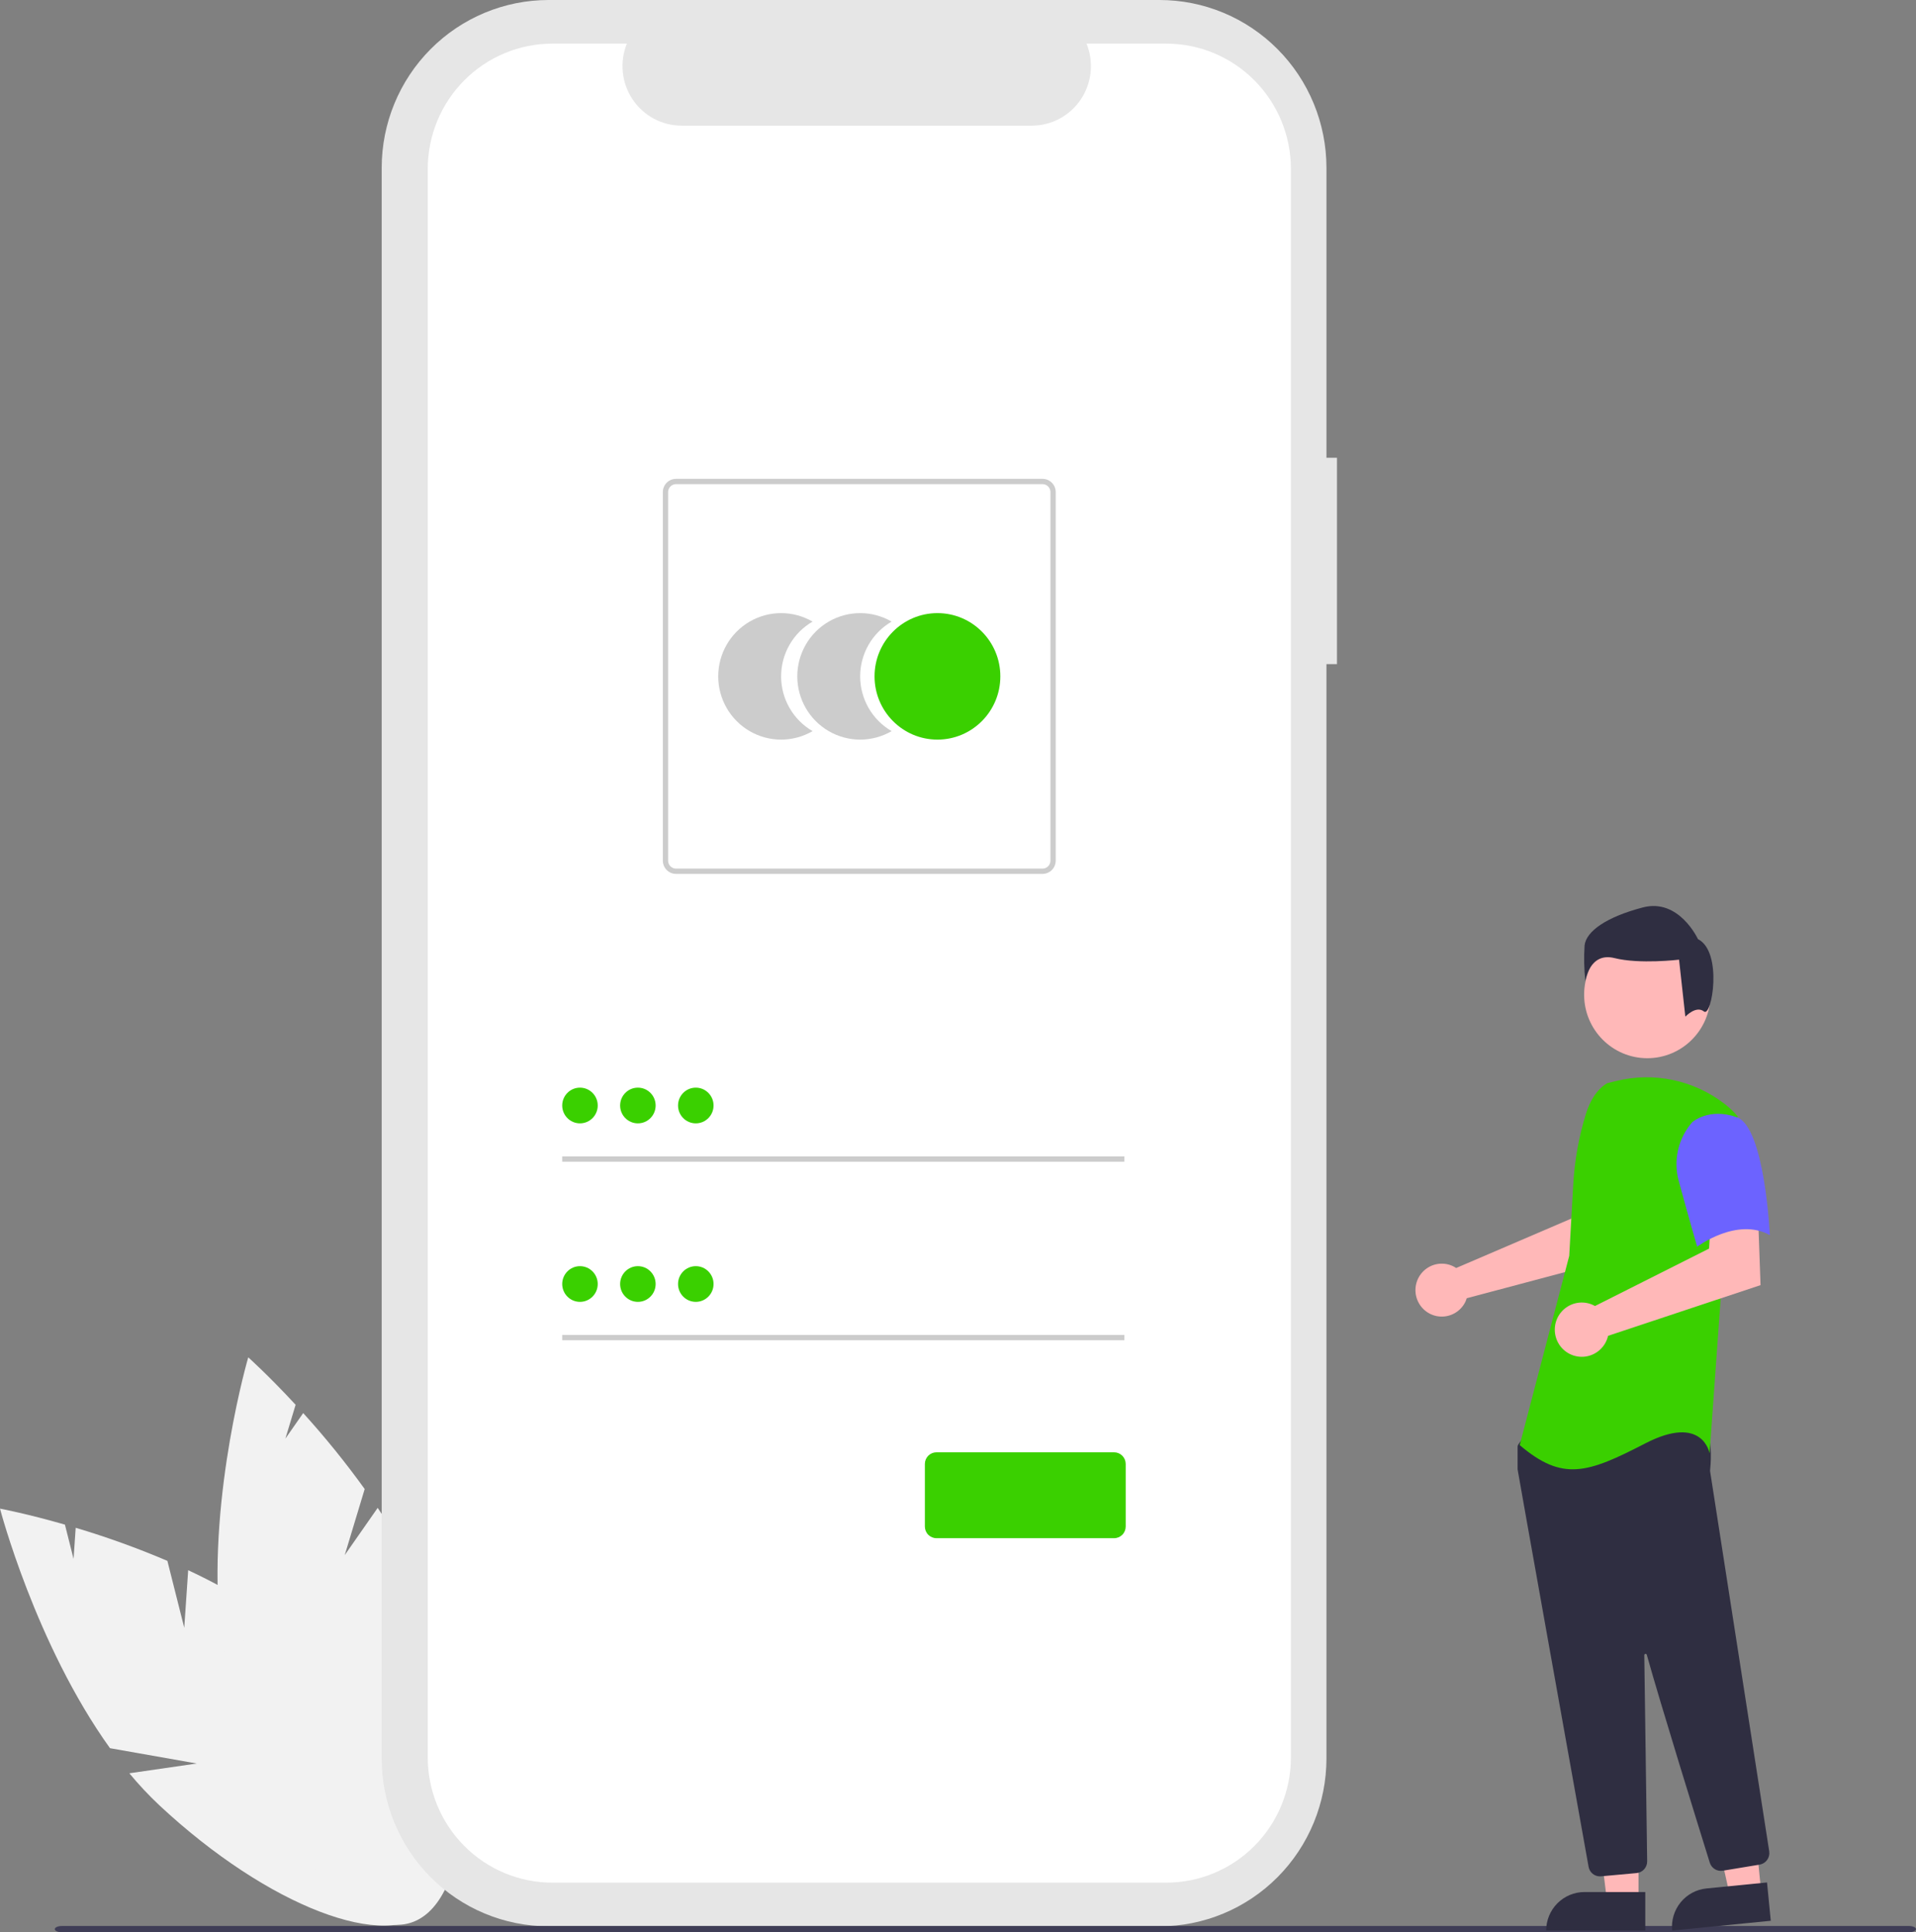 <svg width="468" height="472" viewBox="0 0 468 472" fill="none" xmlns="http://www.w3.org/2000/svg">
<rect x="0" y="0" width="468" height="472" fill="#808080" stroke="none"/>
<g clip-path="url(#clip0)">
<path d="M45.006 397.619L40.884 381.273C33.576 378.159 26.099 375.461 18.489 373.193L17.969 380.79L15.859 372.421C6.421 369.708 3.8147e-06 368.514 3.8147e-06 368.514C3.8147e-06 368.514 8.671 401.677 26.863 427.029L48.059 430.773L31.592 433.161C33.881 435.93 36.34 438.551 38.956 441.009C65.417 465.707 94.891 477.039 104.786 466.319C114.682 455.599 101.252 426.887 74.79 402.192C66.587 394.535 56.282 388.391 45.966 383.554L45.006 397.619Z" fill="#F2F2F2"/>
<path d="M84.204 379.864L89.078 363.729C84.424 357.265 79.41 351.069 74.061 345.173L69.711 351.405L72.207 343.144C65.521 335.919 60.638 331.56 60.638 331.56C60.638 331.56 51.016 364.456 53.554 395.614L69.774 409.836L54.448 403.321C54.984 406.881 55.743 410.403 56.719 413.868C66.675 448.764 86.081 473.784 100.062 469.751C114.043 465.717 117.307 434.159 107.35 399.262C104.264 388.444 98.6 377.828 92.256 368.326L84.204 379.864Z" fill="#F2F2F2"/>
<path d="M326.568 111.817H323.997V40.993C323.997 35.609 322.942 30.279 320.894 25.305C318.845 20.332 315.842 15.813 312.056 12.007C308.271 8.2 303.777 5.18 298.831 3.12C293.885 1.06 288.583 0 283.23 0H134C123.188 0 112.819 4.319 105.174 12.007C97.528 19.694 93.233 30.121 93.233 40.993V429.547C93.233 434.93 94.288 440.261 96.337 445.234C98.385 450.208 101.388 454.727 105.174 458.533C108.959 462.34 113.453 465.359 118.399 467.42C123.346 469.48 128.647 470.54 134 470.54H283.23C294.042 470.54 304.411 466.221 312.056 458.533C319.701 450.846 323.996 440.419 323.996 429.547V162.231H326.567L326.568 111.817Z" fill="#E6E6E6"/>
<path d="M284.875 10.661H265.397C266.293 12.869 266.635 15.266 266.393 17.638C266.151 20.011 265.332 22.287 264.009 24.267C262.685 26.246 260.898 27.868 258.805 28.99C256.711 30.111 254.376 30.698 252.004 30.698H166.512C164.14 30.698 161.805 30.111 159.711 28.989C157.618 27.868 155.831 26.246 154.508 24.266C153.185 22.287 152.366 20.011 152.124 17.638C151.882 15.265 152.224 12.869 153.12 10.661H134.926C126.852 10.661 119.108 13.886 113.399 19.627C107.69 25.368 104.482 33.155 104.482 41.274V429.264C104.482 437.383 107.69 445.17 113.399 450.911C119.108 456.652 126.852 459.877 134.926 459.877H284.875C292.949 459.877 300.693 456.652 306.402 450.911C312.112 445.17 315.319 437.383 315.319 429.264V41.273C315.319 33.154 312.111 25.368 306.402 19.627C300.693 13.886 292.949 10.661 284.875 10.661Z" fill="white"/>
<path d="M190.793 165.216C190.793 162.504 191.503 159.84 192.852 157.492C194.201 155.143 196.141 153.194 198.478 151.839C196.142 150.483 193.493 149.768 190.796 149.768C188.099 149.768 185.45 150.481 183.114 151.837C180.779 153.193 178.839 155.143 177.491 157.491C176.142 159.84 175.432 162.504 175.432 165.216C175.432 167.927 176.142 170.591 177.491 172.94C178.839 175.288 180.779 177.238 183.114 178.594C185.45 179.95 188.099 180.663 190.796 180.663C193.493 180.663 196.142 179.948 198.478 178.592C196.141 177.238 194.201 175.288 192.852 172.94C191.503 170.592 190.793 167.928 190.793 165.216Z" fill="#CCCCCC"/>
<path d="M210.106 165.216C210.105 162.504 210.815 159.84 212.164 157.492C213.513 155.143 215.454 153.194 217.79 151.839C215.455 150.483 212.806 149.768 210.109 149.768C207.412 149.768 204.762 150.481 202.427 151.837C200.091 153.193 198.152 155.143 196.803 157.491C195.455 159.84 194.745 162.504 194.745 165.216C194.745 167.927 195.455 170.591 196.803 172.94C198.152 175.288 200.091 177.238 202.427 178.594C204.762 179.95 207.412 180.663 210.109 180.663C212.806 180.663 215.455 179.948 217.79 178.592C215.454 177.238 213.513 175.288 212.164 172.94C210.815 170.592 210.105 167.928 210.106 165.216Z" fill="#CCCCCC"/>
<path d="M228.98 180.663C237.464 180.663 244.342 173.747 244.342 165.216C244.342 156.684 237.464 149.768 228.98 149.768C220.495 149.768 213.617 156.684 213.617 165.216C213.617 173.747 220.495 180.663 228.98 180.663Z" fill="#3AD000"/>
<path d="M254.654 213.464H165.119C164.267 213.463 163.449 213.122 162.847 212.516C162.244 211.91 161.905 211.088 161.904 210.231V120.2C161.905 119.343 162.244 118.522 162.847 117.916C163.449 117.309 164.267 116.969 165.119 116.967H254.654C255.506 116.969 256.324 117.309 256.926 117.916C257.529 118.522 257.868 119.343 257.869 120.2V210.231C257.868 211.088 257.529 211.91 256.926 212.516C256.324 213.122 255.506 213.463 254.654 213.464ZM165.119 118.261C164.608 118.262 164.117 118.466 163.756 118.83C163.394 119.194 163.191 119.687 163.19 120.201V210.232C163.191 210.746 163.394 211.239 163.756 211.603C164.117 211.966 164.608 212.171 165.119 212.172H254.654C255.165 212.171 255.656 211.966 256.017 211.603C256.379 211.239 256.582 210.746 256.583 210.232V120.201C256.582 119.687 256.379 119.194 256.017 118.83C255.656 118.466 255.165 118.262 254.654 118.261H165.119Z" fill="#CCCCCC"/>
<path d="M274.646 282.477H137.326V283.77H274.646V282.477Z" fill="#CCCCCC"/>
<path d="M141.663 274.403C144.058 274.403 145.999 272.45 145.999 270.042C145.999 267.634 144.058 265.681 141.663 265.681C139.268 265.681 137.326 267.634 137.326 270.042C137.326 272.45 139.268 274.403 141.663 274.403Z" fill="#3AD000"/>
<path d="M274.646 326.081H137.326V327.374H274.646V326.081Z" fill="#CCCCCC"/>
<path d="M141.663 318.007C144.058 318.007 145.999 316.055 145.999 313.647C145.999 311.238 144.058 309.286 141.663 309.286C139.268 309.286 137.326 311.238 137.326 313.647C137.326 316.055 139.268 318.007 141.663 318.007Z" fill="#3AD000"/>
<path d="M272.133 375.735H228.736C227.986 375.735 227.268 375.435 226.738 374.902C226.208 374.369 225.909 373.646 225.909 372.892V357.598C225.909 356.844 226.208 356.121 226.738 355.588C227.268 355.055 227.986 354.756 228.736 354.755H272.133C272.882 354.756 273.601 355.055 274.131 355.588C274.661 356.121 274.959 356.844 274.96 357.598V372.892C274.959 373.646 274.661 374.369 274.131 374.902C273.601 375.435 272.882 375.735 272.133 375.735Z" fill="#3AD000"/>
<path d="M155.809 274.403C158.204 274.403 160.145 272.45 160.145 270.042C160.145 267.634 158.204 265.681 155.809 265.681C153.414 265.681 151.472 267.634 151.472 270.042C151.472 272.45 153.414 274.403 155.809 274.403Z" fill="#3AD000"/>
<path d="M169.954 274.403C172.35 274.403 174.291 272.45 174.291 270.042C174.291 267.634 172.35 265.681 169.954 265.681C167.559 265.681 165.618 267.634 165.618 270.042C165.618 272.45 167.559 274.403 169.954 274.403Z" fill="#3AD000"/>
<path d="M155.809 318.007C158.204 318.007 160.145 316.055 160.145 313.647C160.145 311.238 158.204 309.286 155.809 309.286C153.414 309.286 151.472 311.238 151.472 313.647C151.472 316.055 153.414 318.007 155.809 318.007Z" fill="#3AD000"/>
<path d="M169.954 318.007C172.35 318.007 174.291 316.055 174.291 313.647C174.291 311.238 172.35 309.286 169.954 309.286C167.559 309.286 165.618 311.238 165.618 313.647C165.618 316.055 167.559 318.007 169.954 318.007Z" fill="#3AD000"/>
<path d="M466.252 472H15.13C14.164 472 13.382 471.655 13.382 471.23C13.382 470.806 14.164 470.46 15.13 470.46H466.252C467.217 470.46 468 470.805 468 471.23C468 471.656 467.217 472 466.252 472Z" fill="#3F3D56"/>
<path d="M354.795 309.24C355.104 309.381 355.4 309.548 355.682 309.737L383.863 297.642L384.869 290.178L396.13 290.108L395.464 307.229L358.268 317.12C358.19 317.38 358.096 317.635 357.987 317.884C357.449 319.037 356.584 320.006 355.501 320.667C354.418 321.328 353.164 321.653 351.898 321.6C350.632 321.548 349.409 321.12 348.384 320.371C347.359 319.622 346.577 318.585 346.136 317.39C345.695 316.196 345.614 314.897 345.905 313.656C346.196 312.416 346.845 311.29 347.77 310.419C348.695 309.548 349.855 308.972 351.105 308.762C352.355 308.552 353.639 308.718 354.795 309.24Z" fill="#FFB8B8"/>
<path d="M400.225 464.383H392.522L388.857 434.507L400.226 434.507L400.225 464.383Z" fill="#FFB8B8"/>
<path d="M387.019 462.17H401.875V471.575H377.666C377.666 469.081 378.651 466.688 380.405 464.925C382.159 463.161 384.539 462.17 387.019 462.17Z" fill="#2F2E41"/>
<path d="M430.183 462.195L422.517 462.954L415.957 433.583L427.271 432.462L430.183 462.195Z" fill="#FFB8B8"/>
<path d="M416.826 461.294L431.61 459.829L432.527 469.19L408.434 471.576C408.314 470.347 408.435 469.106 408.792 467.924C409.148 466.742 409.733 465.642 410.512 464.687C411.291 463.732 412.25 462.941 413.333 462.359C414.417 461.777 415.603 461.415 416.826 461.294Z" fill="#2F2E41"/>
<path d="M402.369 258.49C410.892 258.49 417.801 251.542 417.801 242.972C417.801 234.402 410.892 227.454 402.369 227.454C393.846 227.454 386.937 234.402 386.937 242.972C386.937 251.542 393.846 258.49 402.369 258.49Z" fill="#FFB8B8"/>
<path d="M390.8 458.341C390.138 458.343 389.497 458.109 388.989 457.682C388.482 457.255 388.141 456.661 388.026 456.005C384.039 433.75 371.007 360.98 370.695 358.964C370.688 358.918 370.685 358.871 370.685 358.824V353.398C370.684 353.201 370.746 353.008 370.86 352.847L372.582 350.423C372.664 350.306 372.771 350.21 372.896 350.141C373.02 350.073 373.159 350.034 373.301 350.028C383.116 349.565 415.262 348.209 416.815 350.16C418.375 352.121 417.824 358.062 417.698 359.233L417.704 359.355L432.146 452.226C432.259 452.966 432.077 453.722 431.641 454.329C431.204 454.936 430.547 455.346 429.812 455.47L420.791 456.964C420.12 457.073 419.431 456.935 418.852 456.576C418.272 456.218 417.84 455.662 417.634 455.01C414.844 446.046 405.489 415.891 402.247 404.222C402.227 404.148 402.18 404.084 402.117 404.042C402.053 404 401.976 403.983 401.901 403.994C401.825 404.004 401.756 404.042 401.706 404.1C401.657 404.159 401.63 404.233 401.631 404.31C401.793 415.433 402.184 443.812 402.319 453.613L402.334 454.669C402.34 455.384 402.079 456.074 401.603 456.605C401.127 457.136 400.47 457.468 399.762 457.535L391.064 458.329C390.976 458.337 390.887 458.341 390.8 458.341Z" fill="#2F2E41"/>
<path d="M392.575 264.591C389.882 266.201 388.27 269.159 387.346 272.17C385.634 277.743 384.603 283.505 384.277 289.329L383.299 306.766L371.201 352.995C381.687 361.916 387.735 359.889 401.851 352.591C415.966 345.294 417.579 355.024 417.579 355.024L420.401 315.69L424.434 272.707C423.529 271.611 422.504 270.621 421.38 269.754C417.652 266.84 413.315 264.814 408.696 263.829C404.077 262.845 399.295 262.928 394.712 264.071L392.575 264.591Z" fill="#3AD000"/>
<path d="M388.645 318.576C388.971 318.699 389.286 318.848 389.588 319.021L417.453 304.997L417.915 297.399L429.41 296.602L430.026 313.921L392.788 326.304C392.484 327.615 391.79 328.803 390.799 329.708C389.807 330.613 388.565 331.193 387.238 331.371C385.911 331.549 384.561 331.317 383.368 330.705C382.175 330.093 381.196 329.13 380.561 327.945C379.925 326.759 379.664 325.408 379.811 324.069C379.958 322.731 380.507 321.469 381.385 320.452C382.262 319.435 383.427 318.711 384.724 318.376C386.021 318.041 387.389 318.111 388.645 318.576Z" fill="#FFB8B8"/>
<path d="M424.232 272.904C431.088 275.337 432.296 301.697 432.296 301.697C424.23 297.237 414.551 304.536 414.551 304.536C414.551 304.536 412.535 297.642 410.115 288.721C409.385 286.212 409.297 283.557 409.861 281.005C410.425 278.452 411.623 276.085 413.341 274.123C413.341 274.123 417.377 270.47 424.232 272.904Z" fill="#6C63FF"/>
<path d="M416.206 247.076C414.284 245.529 411.66 248.34 411.66 248.34L410.122 234.42C410.122 234.42 400.508 235.578 394.355 234.033C388.202 232.489 387.241 239.641 387.241 239.641C386.924 236.752 386.86 233.84 387.049 230.94C387.433 227.46 392.433 223.98 401.277 221.66C410.122 219.339 414.736 229.393 414.736 229.393C420.89 232.486 418.129 248.623 416.206 247.076Z" fill="#2F2E41"/>
</g>
<defs>
<clipPath id="clip0">
<rect width="468" height="472" fill="white"/>
</clipPath>
</defs>
</svg>
